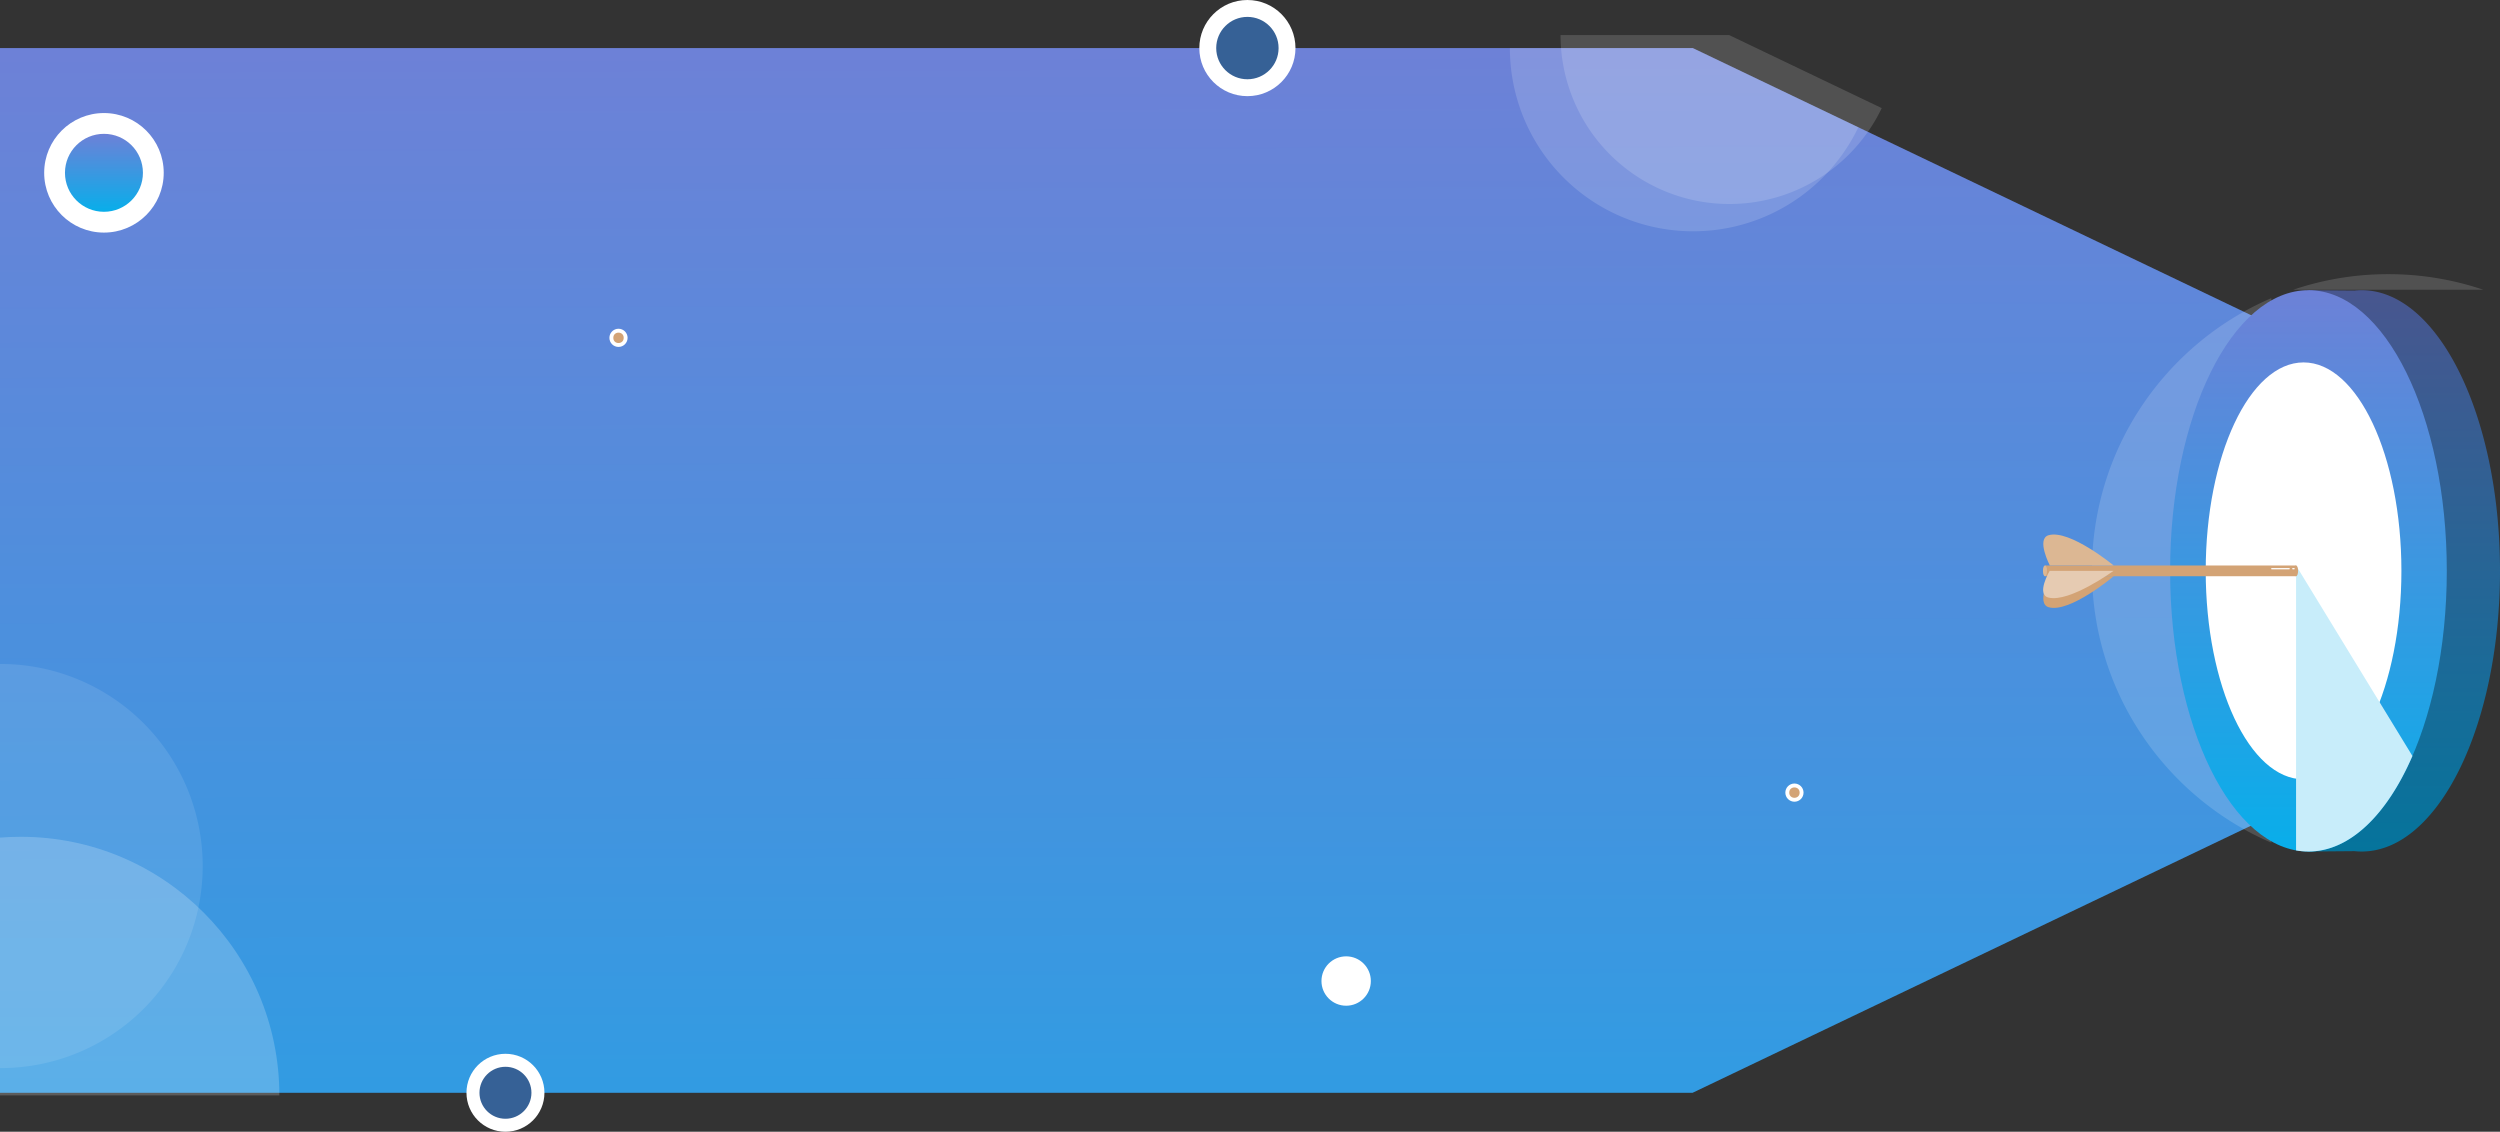 <svg xmlns="http://www.w3.org/2000/svg" xmlns:xlink="http://www.w3.org/1999/xlink" width="1924" height="871" viewBox="0 0 1924 871">
  <rect x="0" y="0" width="1924" height="871" fill="#333333" stroke="none"/>
  <defs>
    <linearGradient id="linear-gradient" x1="0.5" x2="0.51" y2="1.701" gradientUnits="objectBoundingBox">
      <stop offset="0" stop-color="#6d81d7"/>
      <stop offset="1" stop-color="#08aeea"/>
    </linearGradient>
    <linearGradient id="linear-gradient-2" x1="0.5" x2="0.5" y2="1" gradientUnits="objectBoundingBox">
      <stop offset="0" stop-color="#48568f"/>
      <stop offset="1" stop-color="#05749c"/>
    </linearGradient>
    <linearGradient id="linear-gradient-3" x2="0.5" y2="1" xlink:href="#linear-gradient"/>
  </defs>
  <g id="get_in_touch_background" data-name="get in touch background" transform="translate(-40.815 148.333)">
    <g id="BACKGROUND" transform="translate(40.815 -111.333)">
      <path id="Path_7406" data-name="Path 7406" d="M1381.626,604l597.748-285.924V85.94L1381.789-200H79V604Z" transform="translate(-79 200)" fill="url(#linear-gradient)"/>
    </g>
    <path id="Subtraction_1" data-name="Subtraction 1" d="M-6161.185-7894.785a227.872,227.872,0,0,1-55.8-34.256,229.09,229.09,0,0,1-43.633-48.375,226.893,226.893,0,0,1-38.564-126.917,226.9,226.9,0,0,1,38.564-126.919,229.132,229.132,0,0,1,43.633-48.375,227.893,227.893,0,0,1,55.8-34.256v419.1ZM-5998-8320.333h-146.373a227.663,227.663,0,0,1,73.19-12,227.661,227.661,0,0,1,73.184,12Z" transform="translate(7950 8395)" fill="#fff" opacity="0.15"/>
    <g id="OBJECTS" transform="translate(1613.068 75)">
      <g id="Group_2689" data-name="Group 2689">
        <g id="Group_2685" data-name="Group 2685" transform="translate(97.871)">
          <path id="Path_7374" data-name="Path 7374" d="M21.815,335.283c0-89.852,27.044-166.882,65.517-199.434V119.283l35.42.288a53.509,53.509,0,0,1,5.527-.288c58.8,0,106.464,96.706,106.464,216s-47.666,216-106.464,216a53.513,53.513,0,0,1-5.527-.288l-35.42.288V534.717C48.859,502.165,21.815,425.135,21.815,335.283Z" transform="translate(19.133 -119.283)" fill="url(#linear-gradient-2)"/>
          <ellipse id="Ellipse_73" data-name="Ellipse 73" cx="106.464" cy="216" rx="106.464" ry="216" transform="translate(0 0)" fill="url(#linear-gradient-3)"/>
          <ellipse id="Ellipse_74" data-name="Ellipse 74" cx="75.303" cy="160.422" rx="75.303" ry="160.422" transform="translate(27.394 55.578)" fill="#fff"/>
          <ellipse id="Ellipse_75" data-name="Ellipse 75" cx="44.378" cy="103.001" rx="44.378" ry="103.001" transform="translate(54.757 112.999)" fill="url(#linear-gradient-3)"/>
          <ellipse id="Ellipse_76" data-name="Ellipse 76" cx="16.215" cy="42.768" rx="16.215" ry="42.768" transform="translate(80.708 173.232)" fill="#fff"/>
        </g>
        <path id="Path_7375" data-name="Path 7375" d="M72.14,467.631a53.67,53.67,0,0,1-9.541-.872V247.5l89.56,146.592C132.647,439.17,104.034,467.631,72.14,467.631Z" transform="translate(132.196 -35.631)" fill="#c8edfa" style="mix-blend-mode: multiply;isolation: isolate"/>
        <g id="Group_2688" data-name="Group 2688" transform="translate(0 188.046)">
          <g id="Group_2686" data-name="Group 2686" transform="translate(0 23.823)">
            <rect id="Rectangle_136" data-name="Rectangle 136" width="193.228" height="8.262" transform="translate(1.566)" fill="#d3a375"/>
            <path id="Path_7376" data-name="Path 7376" d="M115.85,251.631c0,2.282.7,4.131,1.567,4.131s1.566-1.849,1.566-4.131-.7-4.131-1.566-4.131S115.85,249.349,115.85,251.631Z" transform="translate(77.378 -247.5)" fill="#d3a375"/>
            <ellipse id="Ellipse_77" data-name="Ellipse 77" cx="1.566" cy="4.131" rx="1.566" ry="4.131" fill="#dcb793"/>
          </g>
          <path id="Path_7377" data-name="Path 7377" d="M255.9,256.906s-33.738-27.815-49.994-23.334c-9.868,2.722.859,23.334.859,23.334Z" transform="translate(-201.457 -233.083)" fill="#dcb793"/>
          <path id="Path_7378" data-name="Path 7378" d="M255.9,252.5s-33.738,28.458-49.994,23.873c-9.868-2.783.859-23.873.859-23.873Z" transform="translate(-201.457 -220.415)" fill="#d3a375"/>
          <path id="Path_7379" data-name="Path 7379" d="M255.985,250s-33.736,24.52-49.992,20.569c-9.87-2.4.858-20.569.858-20.569Z" transform="translate(-201.68 -222.046)" fill="#e6cbb2"/>
          <g id="Group_2687" data-name="Group 2687" transform="translate(176.121 26.301)">
            <line id="Line_8" data-name="Line 8" x1="13.34" fill="none" stroke="#fff" stroke-linecap="round" stroke-linejoin="round" stroke-width="1"/>
            <line id="Line_9" data-name="Line 9" x1="0.956" transform="translate(16.188)" fill="none" stroke="#fff" stroke-linecap="round" stroke-linejoin="round" stroke-width="1"/>
          </g>
        </g>
      </g>
    </g>
    <path id="Intersection_8" data-name="Intersection 8" d="M191,251V52.634Q198.918,52,207,52c109.9,0,199,89.1,199,199Z" transform="translate(-150.185 443.667)" fill="#fff" opacity="0.2"/>
    <path id="Intersection_9" data-name="Intersection 9" d="M163,353V42h.5a155.5,155.5,0,0,1,0,311Z" transform="translate(-122.185 320.667)" fill="#fff" opacity="0.1"/>
    <path id="Intersection_6" data-name="Intersection 6" d="M1170,171h140.789l127.391,60.955A141.022,141.022,0,0,1,1170,171Z" transform="translate(32.815 -282.333)" fill="#fff" stroke="rgba(0,0,0,0)" stroke-miterlimit="10" stroke-width="1" opacity="0.15"/>
    <path id="Intersection_7" data-name="Intersection 7" d="M1170,171h129.765l117.415,56.2A129.972,129.972,0,0,1,1170,171Z" transform="translate(71.815 -292.333)" fill="#fff" stroke="rgba(0,0,0,0)" stroke-miterlimit="10" stroke-width="1" opacity="0.15"/>
    <circle id="Ellipse_151" data-name="Ellipse 151" cx="46" cy="46" r="46" transform="translate(74.815 -61.333)" fill="#fff"/>
    <circle id="Ellipse_141" data-name="Ellipse 141" cx="30" cy="30" r="30" transform="translate(399.815 662.667)" fill="#fff"/>
    <circle id="Ellipse_131" data-name="Ellipse 131" cx="19" cy="19" r="19" transform="translate(1057.815 587.667)" fill="#fff"/>
    <circle id="Ellipse_158" data-name="Ellipse 158" cx="7" cy="7" r="7" transform="translate(1414.815 454.667)" fill="#fff"/>
    <circle id="Ellipse_138" data-name="Ellipse 138" cx="7" cy="7" r="7" transform="translate(509.815 104.667)" fill="#fff"/>
    <circle id="Ellipse_145" data-name="Ellipse 145" cx="37" cy="37" r="37" transform="translate(963.815 -148.333)" fill="#fff"/>
    <circle id="Ellipse_152" data-name="Ellipse 152" cx="30" cy="30" r="30" transform="translate(90.815 -45.333)" fill="url(#linear-gradient-3)"/>
    <circle id="Ellipse_144" data-name="Ellipse 144" cx="20" cy="20" r="20" transform="translate(409.815 672.667)" fill="#366196"/>
    <circle id="Ellipse_132" data-name="Ellipse 132" cx="12" cy="12" r="12" transform="translate(1064.815 594.667)" fill="url(#linear-gradient-3)"/>
    <circle id="Ellipse_157" data-name="Ellipse 157" cx="4" cy="4" r="4" transform="translate(1417.815 457.667)" fill="#d3a375"/>
    <circle id="Ellipse_139" data-name="Ellipse 139" cx="4" cy="4" r="4" transform="translate(512.815 107.667)" fill="#d3a375"/>
    <circle id="Ellipse_146" data-name="Ellipse 146" cx="24" cy="24" r="24" transform="translate(976.815 -135.333)" fill="#366196"/>
  </g>
</svg>
